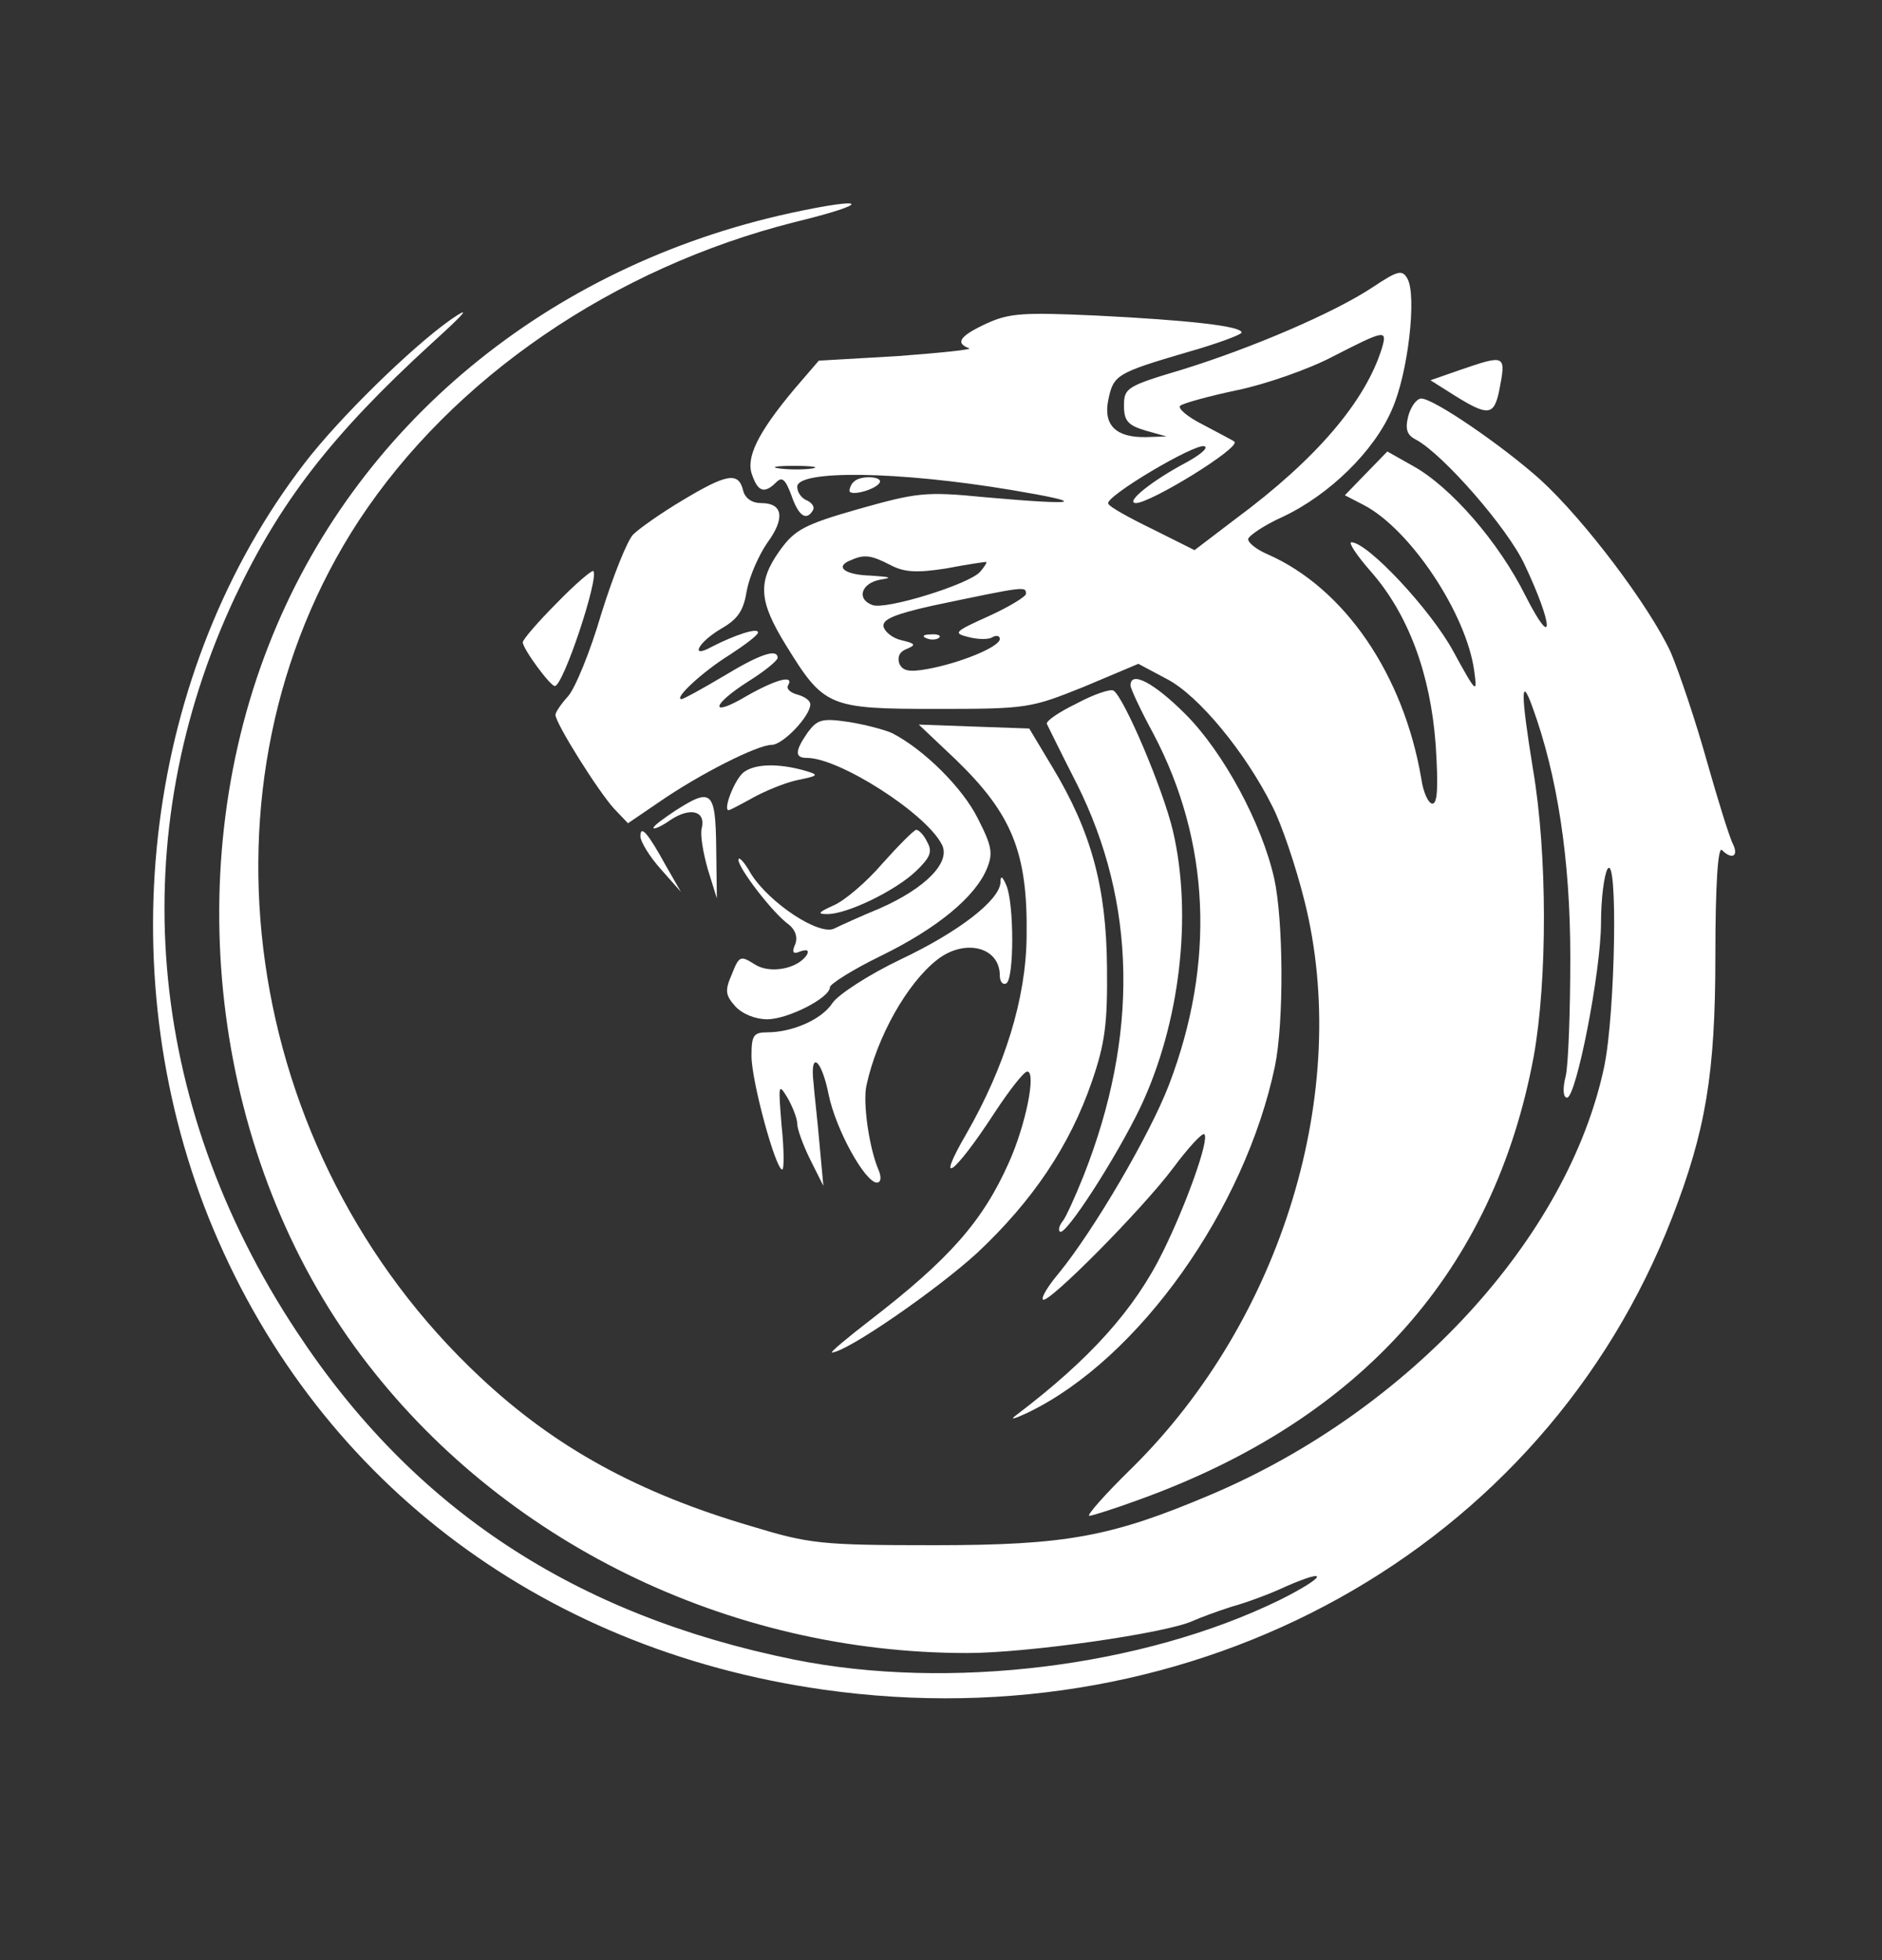 <!--?xml version="1.0" standalone="no"?-->

<svg version="1.0" xmlns="http://www.w3.org/2000/svg" width="288pt" height="300pt" viewBox="0 0 288 300" preserveAspectRatio="xMidYMid meet">
<rect x="0" y="0" width="288" height="300" fill="#333333" stroke="none"/>
<g transform="translate(0,300) scale(0.1,-0.1)" fill="#fff" stroke="none">

<path class="node" id="node2" d="M1210 2674 c-372 -81 -668 -326 -799 -662 -139 -355 -83 -788 142
-1087 213 -284 561 -455 927 -455 92 0 303 30 345 49 11 5 38 15 60 22 22 6
60 20 83 31 69 30 60 14 -10 -21 -209 -102 -505 -139 -743 -91 -335 68 -582
230 -761 502 -232 351 -266 759 -94 1125 68 144 147 247 300 387 53 48 62 59
30 37 -61 -43 -172 -152 -224 -220 -243 -316 -300 -770 -147 -1154 159 -396
503 -661 941 -723 571 -81 1102 214 1299 723 51 132 66 219 66 400 0 109 4
168 10 162 15 -15 26 -10 17 9 -5 9 -23 67 -40 127 -17 61 -42 135 -55 166
-32 70 -132 203 -200 265 -58 52 -163 124 -182 124 -7 0 -16 -12 -20 -27 -5
-20 -2 -29 12 -36 41 -22 140 -135 166 -191 44 -93 46 -135 2 -49 -41 83 -115
168 -173 200 l-39 22 -33 -34 -32 -33 29 -15 c71 -37 157 -166 169 -254 5 -36
3 -34 -32 30 -34 63 -131 167 -156 167 -5 0 8 -20 30 -45 57 -65 91 -156 99
-265 4 -63 3 -90 -5 -90 -6 0 -14 17 -17 38 -27 159 -117 292 -236 344 -16 7
-29 17 -29 23 1 5 24 21 53 34 72 34 140 101 167 164 25 56 38 174 24 200 -8
15 -15 13 -54 -13 -59 -39 -185 -93 -292 -126 -84 -25 -88 -28 -88 -55 0 -23
6 -30 33 -38 l32 -9 -31 -1 c-46 -1 -66 18 -58 57 8 38 12 41 121 73 46 13 83
27 83 30 0 10 -82 19 -222 26 -111 5 -133 4 -168 -12 -41 -19 -49 -30 -27 -38
6 -2 -43 -7 -109 -12 l-121 -7 -37 -43 c-57 -68 -75 -106 -65 -132 9 -26 19
-29 37 -11 9 9 14 4 23 -20 11 -32 23 -40 33 -23 3 5 -1 11 -9 15 -8 3 -15 12
-15 21 0 26 155 24 328 -5 119 -20 106 -24 -41 -11 -91 9 -104 7 -193 -18 -84
-24 -98 -32 -121 -64 -34 -48 -32 -77 10 -145 58 -94 65 -97 230 -97 139 0
144 1 226 34 l83 35 45 -24 c47 -25 118 -110 160 -194 14 -27 36 -92 49 -144
73 -289 -33 -641 -264 -869 -41 -40 -70 -73 -65 -73 4 0 39 11 77 25 340 123
542 351 603 678 21 117 21 310 -1 439 -19 117 -19 146 -1 96 38 -104 58 -233
58 -383 0 -82 -3 -165 -7 -182 -5 -19 -4 -33 2 -33 14 0 52 193 52 268 0 37 5
74 10 82 16 25 12 -219 -5 -302 -55 -262 -298 -527 -603 -656 -151 -64 -220
-77 -422 -77 -174 0 -191 2 -280 29 -174 51 -301 121 -415 228 -368 344 -448
910 -186 1311 144 219 390 387 667 457 119 29 115 40 -6 14z m905 -206 c-25
-82 -101 -171 -224 -262 l-63 -48 -64 32 c-35 17 -66 34 -68 39 -7 10 133 93
147 88 7 -2 -6 -13 -28 -25 -51 -27 -94 -61 -77 -62 23 0 161 85 151 94 -2 2
-24 13 -48 26 -24 12 -39 25 -35 29 5 4 45 15 88 24 43 9 109 32 145 51 80 41
84 42 76 14z m-872 -185 c-13 -2 -35 -2 -50 0 -16 2 -5 4 22 4 28 0 40 -2 28
-4z m120 -148 c21 -11 40 -12 85 -5 31 6 59 10 61 10 2 0 -2 -7 -9 -15 -16
-19 -145 -59 -165 -51 -25 9 -17 34 13 39 19 3 14 4 -15 6 -41 1 -57 14 -30
24 20 9 31 7 60 -8z m207 -44 c0 -4 -26 -20 -57 -34 -53 -24 -55 -26 -31 -32
15 -4 32 -4 37 0 6 3 11 2 11 -3 0 -12 -61 -37 -111 -46 -28 -5 -38 -3 -43 9
-3 10 1 18 12 22 14 6 13 8 -8 13 -14 3 -26 13 -28 21 -2 11 17 19 75 32 143
30 143 30 143 18z"></path>
<path class="node" id="node3" d="M1418 2023 c7 -3 16 -2 19 1 4 3 -2 6 -13 5 -11 0 -14 -3 -6 -6z"></path>
<path class="node" id="node4" d="M2232 2433 l-43 -15 38 -24 c50 -31 59 -30 67 7 11 57 11 57 -62 32z"></path>
<path class="node" id="node5" d="M1044 2234 c-32 -19 -66 -43 -75 -52 -9 -9 -31 -64 -49 -122 -17 -58
-40 -114 -51 -126 -10 -11 -19 -24 -19 -28 0 -13 66 -118 90 -144 l21 -22 47
32 c62 43 151 88 173 88 17 0 59 44 59 62 0 6 -9 12 -20 15 -11 3 -17 9 -14
14 10 17 -19 9 -63 -16 -57 -34 -56 -15 2 22 24 15 44 31 45 36 0 15 -27 6
-83 -28 -32 -19 -61 -35 -64 -35 -13 0 32 42 74 68 23 15 43 30 43 34 0 8 -36
-4 -71 -22 -34 -19 -21 7 15 28 26 15 34 28 39 59 4 21 18 53 31 72 28 38 24
61 -9 61 -14 0 -25 7 -28 20 -7 28 -25 25 -93 -16z"></path>
<path class="node" id="node6" d="M1307 2263 c-4 -3 -7 -10 -7 -14 0 -9 39 1 46 12 6 10 -29 12 -39 2z"></path>
<path class="node" id="node7" d="M852 2077 c-29 -29 -52 -56 -52 -60 0 -10 42 -67 49 -67 13 0 68 166
59 176 -2 2 -28 -20 -56 -49z"></path>
<path class="node" id="node8" d="M1730 1951 c0 -5 16 -39 35 -74 87 -165 95 -351 24 -537 -29 -76
-115 -223 -169 -289 -16 -19 -27 -37 -24 -40 7 -8 151 137 199 201 23 31 45
55 48 52 8 -8 -28 -108 -63 -179 -44 -90 -113 -166 -225 -251 -11 -8 -3 -6 20
5 168 82 330 310 376 529 14 68 13 223 -1 287 -19 85 -78 194 -136 252 -48 48
-84 67 -84 44z"></path>
<path class="node" id="node9" d="M1647 1923 c-27 -13 -47 -27 -45 -31 2 -4 22 -45 46 -92 91 -182 95
-385 10 -600 -12 -30 -26 -61 -31 -68 -6 -7 -8 -15 -5 -17 8 -8 86 113 123
190 61 129 80 294 50 423 -15 64 -75 205 -91 215 -5 3 -31 -6 -57 -20z"></path>
<path class="node" id="node10" d="M1236 1879 c-20 -29 -20 -39 -1 -39 49 0 181 -84 206 -132 15 -27
-24 -67 -94 -98 -29 -12 -60 -26 -70 -31 -23 -12 -100 39 -128 84 -10 18 -19
27 -19 21 0 -13 53 -82 77 -99 10 -8 14 -19 10 -30 -6 -13 -3 -16 8 -11 10 3
13 2 10 -5 -14 -22 -57 -30 -80 -15 -22 14 -24 13 -35 -15 -11 -25 -10 -32 5
-49 11 -12 31 -20 49 -20 32 0 96 33 96 49 0 5 35 27 78 48 86 42 144 90 162
133 10 24 8 35 -14 78 -23 46 -82 105 -131 130 -11 5 -41 13 -66 17 -41 6 -48
4 -63 -16z"></path>
<path class="node" id="node11" d="M1462 1838 c87 -84 111 -143 109 -272 -1 -94 -33 -198 -92 -301 -50
-86 -18 -62 43 32 23 35 45 63 50 63 14 0 -2 -81 -28 -139 -40 -90 -91 -148
-213 -242 -35 -27 -61 -49 -58 -49 22 0 161 96 223 153 84 79 141 163 175 262
20 58 24 89 23 175 -1 122 -24 207 -83 305 l-36 60 -85 3 -84 3 56 -53z"></path>
<path class="node" id="node12" d="M1138 1818 c-14 -11 -32 -58 -23 -58 2 0 19 9 37 19 18 10 49 23 68
27 34 7 34 8 10 15 -40 11 -75 10 -92 -3z"></path>
<path class="node" id="node13" d="M1033 1759 c-18 -12 -33 -23 -33 -26 0 -3 12 2 26 12 30 20 54 14 48
-12 -3 -10 2 -38 9 -63 l14 -45 -1 77 c-1 88 -7 93 -63 57z"></path>
<path class="node" id="node14" d="M980 1720 c0 -8 14 -31 31 -50 l31 -35 -23 40 c-28 51 -39 63 -39 45z"></path>
<path class="node" id="node15" d="M1350 1678 c-24 -28 -58 -57 -75 -64 -22 -10 -25 -13 -10 -13 30 -1
106 36 137 66 22 21 25 30 17 44 -5 11 -13 19 -17 19 -4 -1 -27 -24 -52 -52z"></path>
<path class="node" id="node16" d="M1531 1649 c-2 -27 -63 -75 -154 -118 -48 -23 -94 -53 -103 -66 -16
-25 -61 -45 -100 -45 -21 0 -24 -5 -24 -36 0 -39 37 -174 47 -174 3 0 3 30 -1
68 -5 62 -5 65 9 42 8 -14 15 -32 15 -40 0 -8 9 -33 20 -55 l20 -40 -6 65 c-3
36 -8 77 -9 92 -6 51 12 38 23 -17 11 -54 56 -135 74 -135 6 0 7 8 3 18 -15
34 -25 105 -19 131 16 74 62 156 108 192 42 33 96 20 96 -24 0 -10 5 -15 10
-12 12 7 12 122 0 150 -6 14 -9 16 -9 4z"></path>


</g>
<g transform="translate(0,300) scale(0.1,-0.1)" fill="transparent" stroke="none">

<path class="node" id="node20" d="M2039 2454 c-36 -19 -102 -42 -145 -51 -43 -9 -83 -20 -88 -24 -4 -4
11 -17 35 -29 24 -13 46 -24 48 -26 10 -9 -128 -94 -151 -94 -17 1 26 35 77
62 22 12 35 23 28 25 -14 5 -154 -78 -147 -88 2 -5 33 -22 68 -39 l64 -32 63
48 c123 91 199 180 224 262 8 28 4 27 -76 -14z"></path>
<path class="node" id="node21" d="M1193 2283 c15 -2 37 -2 50 0 12 2 0 4 -28 4 -27 0 -38 -2 -22 -4z"></path>
<path class="node" id="node22" d="M1303 2143 c-27 -10 -11 -23 30 -24 29 -2 34 -3 15 -6 -30 -5 -38
-30 -13 -39 20 -8 149 32 165 51 7 8 11 15 9 15 -2 0 -30 -4 -61 -10 -45 -7
-64 -6 -85 5 -29 15 -40 17 -60 8z"></path>
<path class="node" id="node23" d="M1525 2094 c-152 -32 -176 -39 -173 -53 2 -8 14 -18 28 -21 21 -5 22
-7 8 -13 -11 -4 -15 -12 -12 -22 5 -12 15 -14 43 -9 50 9 111 34 111 46 0 5
-5 6 -11 3 -5 -4 -22 -4 -37 0 -24 6 -22 8 31 32 72 33 78 50 12 37z m-88 -70
c-3 -3 -12 -4 -19 -1 -8 3 -5 6 6 6 11 1 17 -2 13 -5z"></path>
</g>
</svg>